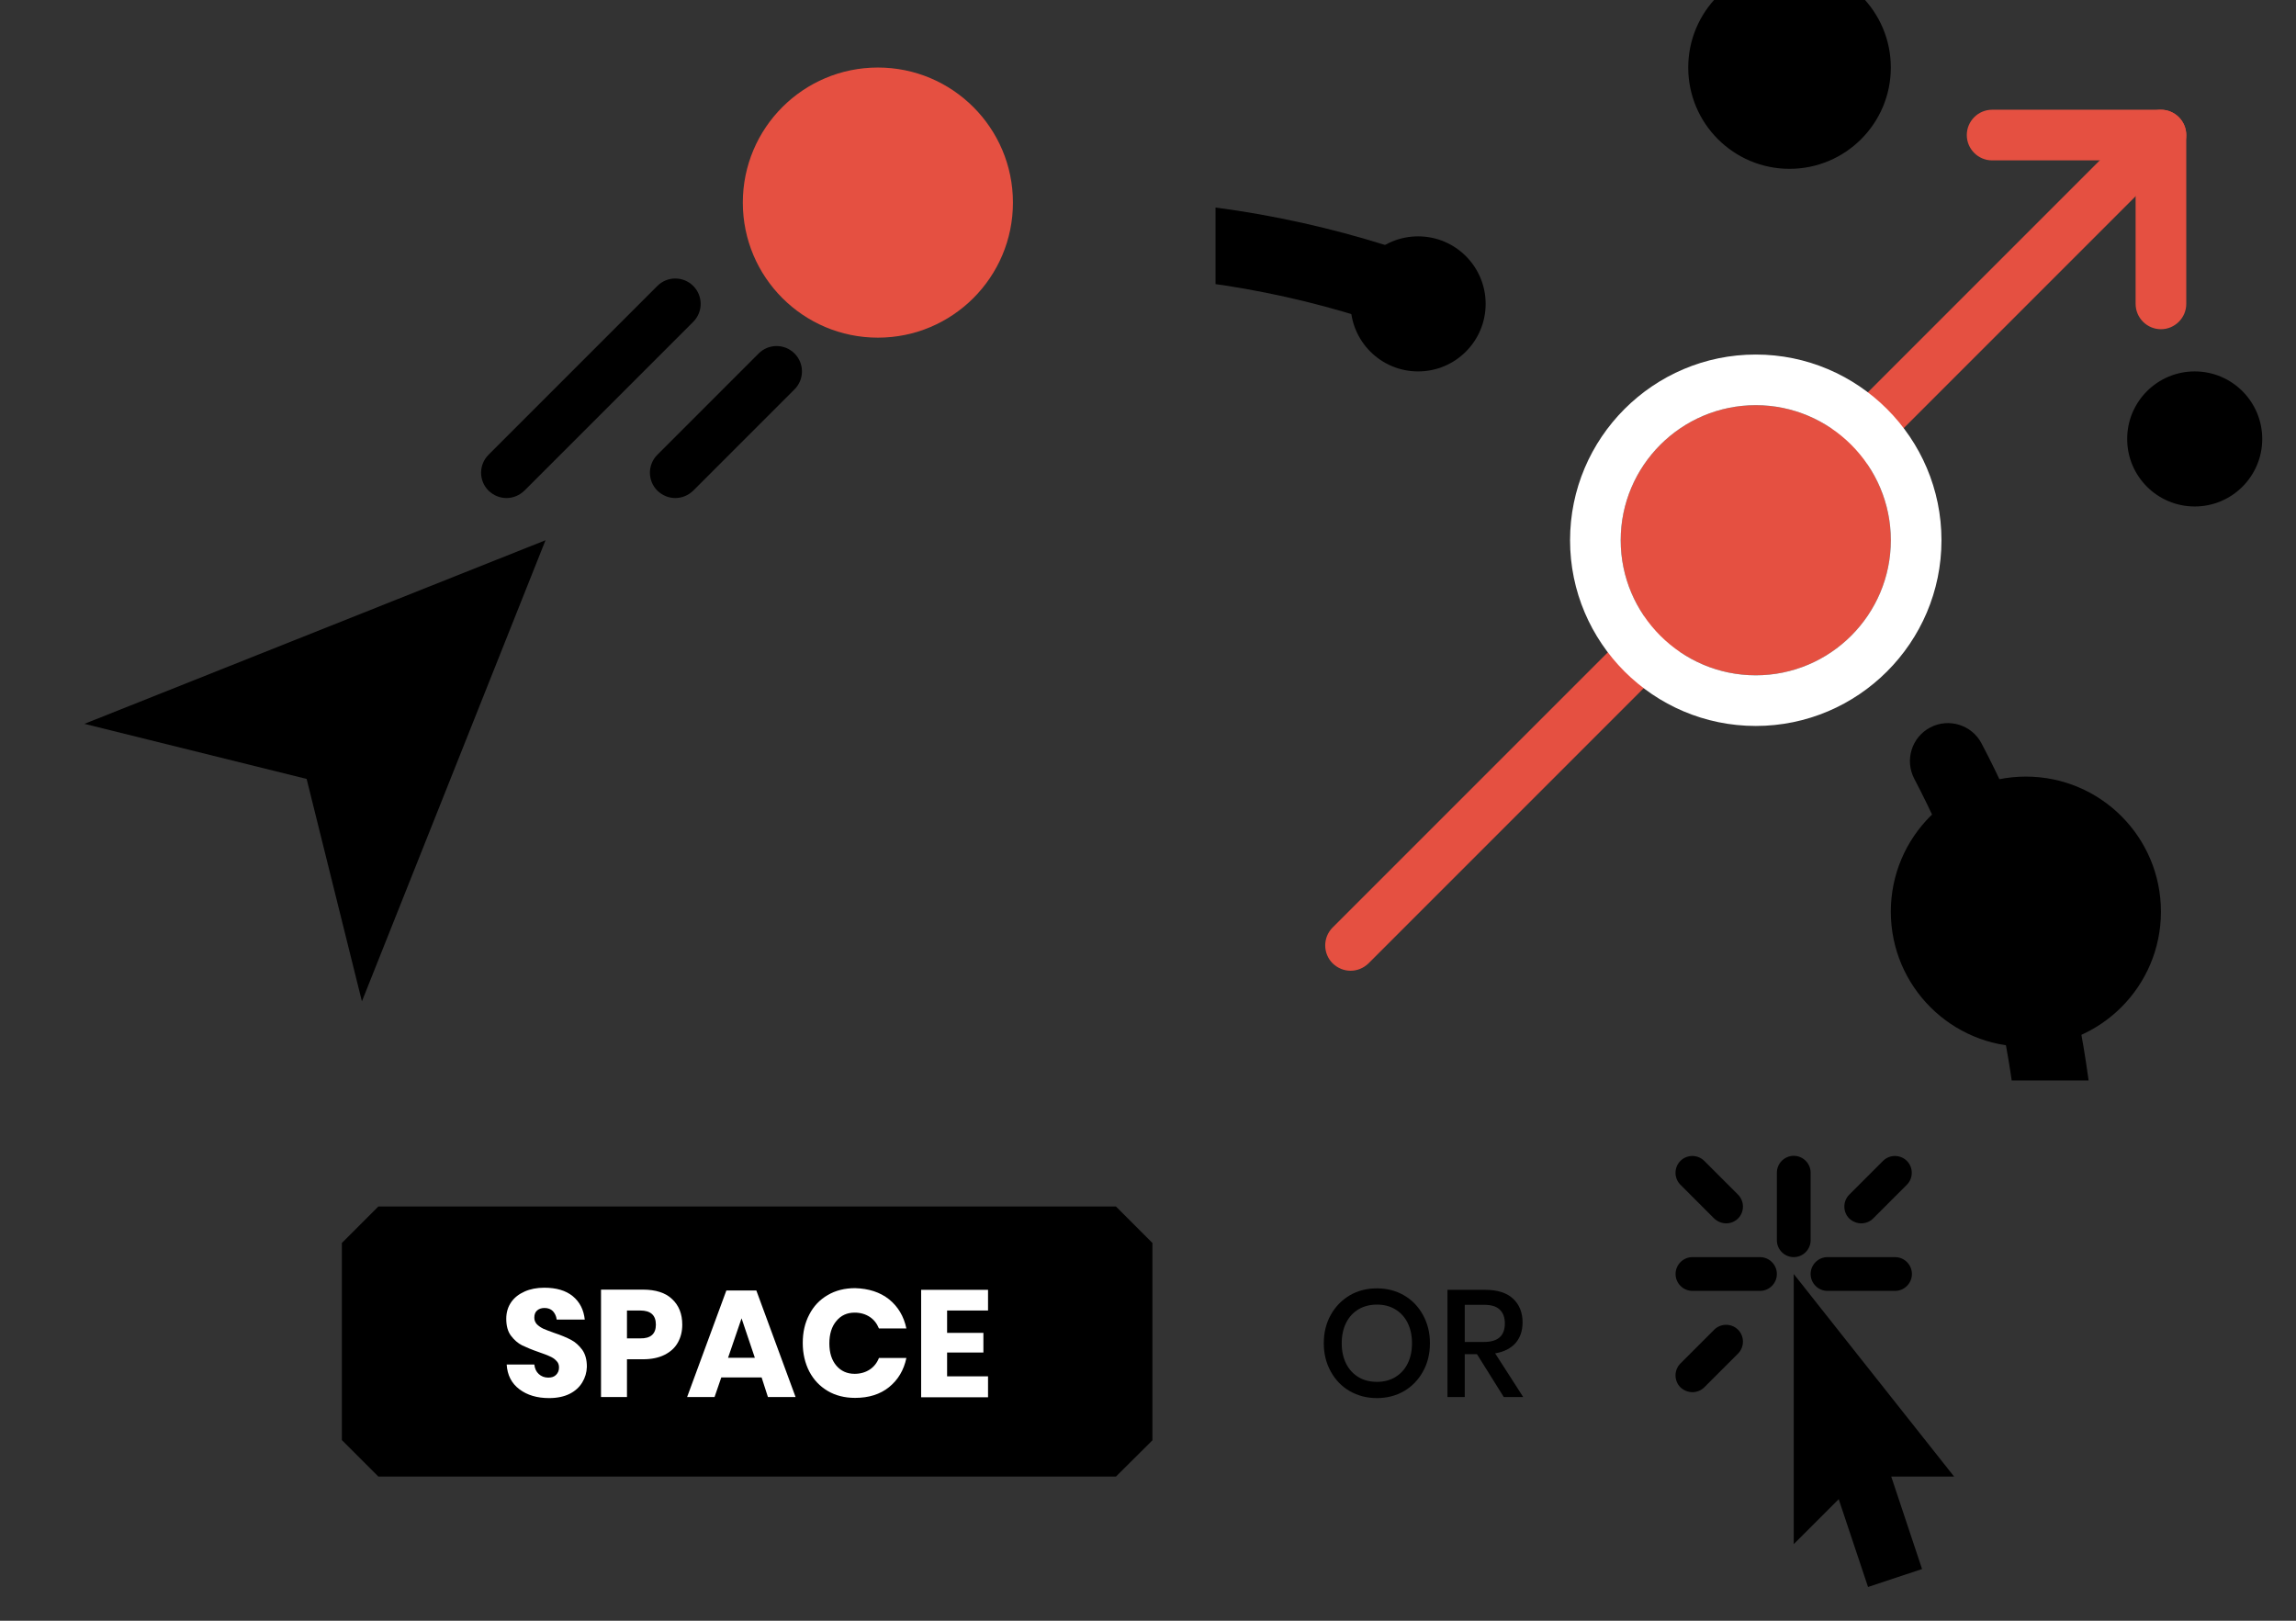 <?xml version="1.0" encoding="utf-8"?>
<!-- Generator: Adobe Illustrator 22.0.1, SVG Export Plug-In . SVG Version: 6.00 Build 0)  -->
<svg version="1.1" id="Layer_1" xmlns="http://www.w3.org/2000/svg" xmlns:xlink="http://www.w3.org/1999/xlink" x="0px" y="0px"
	 viewBox="0 0 1088 768" style="enable-background:new 0 0 1088 768;" xml:space="preserve">
<rect x="0" y="0" width="1088" height="768" fill="#333333" stroke="none"/>
<style type="text/css">
	.st0{fill:#E55041;}
	.st1{clip-path:url(#SVGID_2_);}
	.st2{fill:#FFFFFF;}
	.st3{fill:none;}
</style>
<g>
	<polygon points="258.5,256 40,343 145.3,369.1 171.5,474.5 	"/>
	<circle class="st0" cx="416" cy="96" r="64"/>
	<path d="M240,236c-3.1,0-6.1-1.2-8.5-3.5c-4.7-4.7-4.7-12.3,0-17l80-80c4.7-4.7,12.3-4.7,17,0c4.7,4.7,4.7,12.3,0,17l-80,80
		C246.1,234.8,243.1,236,240,236z"/>
	<path d="M320,236c-3.1,0-6.1-1.2-8.5-3.5c-4.7-4.7-4.7-12.3,0-17l48-48c4.7-4.7,12.3-4.7,17,0c4.7,4.7,4.7,12.3,0,17l-48,48
		C326.1,234.8,323.1,236,320,236z"/>
</g>
<g>
	<defs>
		<rect id="SVGID_1_" x="576" width="512" height="512"/>
	</defs>
	<clipPath id="SVGID_2_">
		<use xlink:href="#SVGID_1_"  style="overflow:visible;"/>
	</clipPath>
	<g class="st1">
		<path d="M679.7,161.3c-2.2,0-4.4-0.4-6.5-1.2c-47.7-18.5-98.1-28.6-149.7-29.9c-9.9-0.3-17.8-8.5-17.5-18.4
			c0.2-9.8,8.3-17.5,18-17.5c0.2,0,0.3,0,0.5,0c55.8,1.4,110.2,12.3,161.9,32.3c9.3,3.6,13.9,14,10.3,23.3
			C693.7,156.9,686.9,161.3,679.7,161.3z"/>
		<path d="M974.5,631.2c-0.5,0-1,0-1.5-0.1c-9.9-0.8-17.3-9.5-16.5-19.4c0.9-11.8,1.4-23.9,1.4-35.8c0-72-17.6-143.6-50.8-206.9
			c-4.6-8.8-1.2-19.7,7.6-24.3c8.8-4.6,19.7-1.2,24.3,7.6C975,420.8,994,498.2,994,576c0,12.9-0.5,25.9-1.5,38.7
			C991.7,624.1,983.8,631.2,974.5,631.2z"/>
		<circle cx="672" cy="144" r="32"/>
		<circle cx="960" cy="432" r="64"/>
		<circle cx="848" cy="32" r="48"/>
		<circle cx="1040" cy="208" r="32"/>
		<path class="st0" d="M640,460c-3.1,0-6.1-1.2-8.5-3.5c-4.7-4.7-4.7-12.3,0-17l368-368c4.7-4.7,12.3-4.7,17,0
			c4.7,4.7,4.7,12.3,0,17l-368,368C646.1,458.8,643.1,460,640,460z"/>
		<path class="st0" d="M1024,76h-80c-6.6,0-12-5.4-12-12s5.4-12,12-12h80c6.6,0,12,5.4,12,12S1030.6,76,1024,76z"/>
		<path class="st0" d="M1024,156c-6.6,0-12-5.4-12-12V64c0-6.6,5.4-12,12-12s12,5.4,12,12v80C1036,150.6,1030.6,156,1024,156z"/>
		<g>
			<circle class="st0" cx="832" cy="256" r="64"/>
			<path class="st2" d="M832,192c35.3,0,64,28.7,64,64s-28.7,64-64,64s-64-28.7-64-64S796.7,192,832,192 M832,168
				c-48.5,0-88,39.5-88,88s39.5,88,88,88s88-39.5,88-88S880.5,168,832,168L832,168z"/>
		</g>
	</g>
</g>
<g>
	<path d="M528.8,699.7H179.3c-6.7-6.7-10.5-10.5-17.3-17.3V589c6.7-6.7,10.5-10.5,17.3-17.3h349.5c6.7,6.7,10.5,10.5,17.3,17.3v93.5
		C539.3,689.2,535.5,693,528.8,699.7z"/>
	<g>
		<rect x="210" y="603.7" class="st3" width="288" height="64"/>
		<path class="st2" d="M275.9,655.1c-1.4,2.3-3.4,4.1-6,5.4s-5.9,2-9.7,2c-5.7,0-10.4-1.4-14.1-4.2c-3.7-2.8-5.7-6.7-6-11.7h13.1
			c0.2,1.9,0.9,3.4,2.1,4.5c1.2,1.1,2.7,1.7,4.5,1.7c1.6,0,2.8-0.4,3.7-1.3c0.9-0.9,1.4-2,1.4-3.5c0-1.3-0.4-2.4-1.3-3.2
			c-0.8-0.9-1.9-1.6-3.1-2.1c-1.2-0.6-3-1.2-5.2-2c-3.2-1.1-5.8-2.2-7.9-3.2c-2-1-3.8-2.6-5.3-4.6c-1.5-2-2.2-4.7-2.2-8
			c0-3,0.8-5.6,2.3-7.8c1.5-2.2,3.7-3.9,6.4-5.1c2.7-1.2,5.8-1.8,9.3-1.8c5.7,0,10.2,1.3,13.5,4c3.3,2.7,5.2,6.4,5.7,11.1h-13.3
			c-0.2-1.7-0.9-3-1.8-4c-1-1-2.3-1.5-4-1.5c-1.4,0-2.6,0.4-3.5,1.2c-0.9,0.8-1.3,1.9-1.3,3.4c0,1.2,0.4,2.2,1.2,3.1
			c0.8,0.8,1.8,1.5,3,2.1c1.2,0.5,2.9,1.2,5.2,2c3.3,1.1,5.9,2.2,8,3.3c2.1,1.1,3.8,2.7,5.3,4.7c1.5,2.1,2.2,4.8,2.2,8.1
			C278,650.4,277.3,652.8,275.9,655.1z"/>
		<path class="st2" d="M297.1,644.2V662h-12.3v-50.9h19.9c6,0,10.7,1.5,13.8,4.5c3.2,3,4.8,7,4.8,12.1c0,3.2-0.7,6-2.1,8.5
			c-1.4,2.5-3.5,4.4-6.3,5.8c-2.8,1.4-6.2,2.1-10.2,2.1H297.1z M310.8,627.7c0-4.5-2.5-6.7-7.4-6.7h-6.3v13.2h6.3
			C308.3,634.3,310.8,632.1,310.8,627.7z"/>
		<path class="st2" d="M360.9,652.7h-19.1l-3.2,9.3h-13l18.6-50.5h14.2l18.6,50.5h-13.1L360.9,652.7z M357.7,643.4l-6.3-18.7
			l-6.4,18.7H357.7z"/>
		<path class="st2" d="M421.3,615.7c4.2,3.4,7,8,8.2,13.8h-13c-1-2.4-2.4-4.2-4.4-5.5c-2-1.3-4.4-2-7.1-2c-3.6,0-6.5,1.3-8.7,4
			c-2.2,2.6-3.3,6.2-3.3,10.6c0,4.4,1.1,7.9,3.3,10.5c2.2,2.6,5.1,3.9,8.7,3.9c2.7,0,5.1-0.7,7.1-2c2-1.3,3.5-3.2,4.4-5.5h13
			c-1.2,5.8-4,10.4-8.2,13.8c-4.2,3.4-9.6,5.1-16.1,5.1c-4.9,0-9.3-1.1-13-3.3c-3.7-2.2-6.6-5.2-8.7-9.2c-2-3.9-3.1-8.4-3.1-13.5
			s1-9.5,3.1-13.5c2-3.9,4.9-7,8.7-9.2c3.7-2.2,8.1-3.3,13-3.3C411.7,610.6,417,612.3,421.3,615.7z"/>
		<path class="st2" d="M448.8,620.9v10.7H466v9.3h-17.2v11.3h19.4v9.9h-31.7v-50.9h31.7v9.8H448.8z"/>
	</g>
	<g>
		<rect x="578" y="603.7" class="st3" width="192" height="64"/>
		<path d="M665.3,613.8c3.8,2.2,6.8,5.3,9,9.3c2.2,4,3.3,8.4,3.3,13.4c0,5-1.1,9.5-3.3,13.4c-2.2,4-5.2,7.1-9,9.3
			c-3.8,2.2-8.1,3.3-12.8,3.3c-4.8,0-9-1.1-12.9-3.3c-3.8-2.2-6.8-5.3-9-9.3c-2.2-4-3.3-8.4-3.3-13.4c0-5,1.1-9.5,3.3-13.4
			c2.2-4,5.2-7,9-9.3c3.8-2.2,8.1-3.3,12.9-3.3C657.2,610.5,661.5,611.6,665.3,613.8z M643.8,620.4c-2.5,1.5-4.5,3.6-5.9,6.4
			c-1.4,2.8-2.1,6-2.1,9.7c0,3.7,0.7,6.9,2.1,9.7c1.4,2.8,3.4,4.9,5.9,6.4c2.5,1.5,5.4,2.2,8.7,2.2c3.2,0,6.1-0.7,8.6-2.2
			c2.5-1.5,4.5-3.6,5.9-6.4c1.4-2.8,2.1-6,2.1-9.7c0-3.7-0.7-6.9-2.1-9.7c-1.4-2.8-3.4-4.9-5.9-6.4c-2.5-1.5-5.4-2.2-8.6-2.2
			C649.3,618.2,646.4,618.9,643.8,620.4z"/>
		<path d="M712.6,662l-12.7-20.3h-5.8V662h-8.2v-50.8h17.9c5.8,0,10.2,1.4,13.2,4.2c3,2.8,4.5,6.6,4.5,11.2c0,4-1.1,7.2-3.3,9.8
			c-2.2,2.5-5.5,4.2-9.7,4.9l13.3,20.7H712.6z M694.1,635.9h9.1c6.6,0,9.9-2.9,9.9-8.8c0-2.8-0.8-5-2.4-6.5
			c-1.6-1.6-4.1-2.3-7.5-2.3h-9.1V635.9z"/>
	</g>
	<g>
		<polygon points="896.2,699.7 910.8,743.5 885.2,752 871.3,710.4 850,731.7 850,603.7 874.6,634.8 926,699.7 		"/>
		<path d="M834,611.7h-32c-4.4,0-8-3.6-8-8s3.6-8,8-8h32c4.4,0,8,3.6,8,8S838.4,611.7,834,611.7z"/>
		<path d="M850,595.7c-4.4,0-8-3.6-8-8v-32c0-4.4,3.6-8,8-8s8,3.6,8,8v32C858,592.1,854.4,595.7,850,595.7z"/>
		<path d="M818,579.7c-2,0-4.1-0.8-5.7-2.3l-16-16c-3.1-3.1-3.1-8.2,0-11.3c3.1-3.1,8.2-3.1,11.3,0l16,16c3.1,3.1,3.1,8.2,0,11.3
			C822.1,578.9,820,579.7,818,579.7z"/>
		<path d="M898,611.7h-32c-4.4,0-8-3.6-8-8s3.6-8,8-8h32c4.4,0,8,3.6,8,8S902.4,611.7,898,611.7z"/>
		<path d="M882,579.7c-2,0-4.1-0.8-5.7-2.3c-3.1-3.1-3.1-8.2,0-11.3l16-16c3.1-3.1,8.2-3.1,11.3,0c3.1,3.1,3.1,8.2,0,11.3l-16,16
			C886.1,578.9,884,579.7,882,579.7z"/>
		<path d="M802,659.7c-2,0-4.1-0.8-5.7-2.3c-3.1-3.1-3.1-8.2,0-11.3l16-16c3.1-3.1,8.2-3.1,11.3,0c3.1,3.1,3.1,8.2,0,11.3l-16,16
			C806.1,658.9,804,659.7,802,659.7z"/>
	</g>
</g>
<g>
</g>
<g>
</g>
<g>
</g>
<g>
</g>
<g>
</g>
<g>
</g>
<g>
</g>
<g>
</g>
<g>
</g>
<g>
</g>
<g>
</g>
<g>
</g>
<g>
</g>
<g>
</g>
<g>
</g>
</svg>

